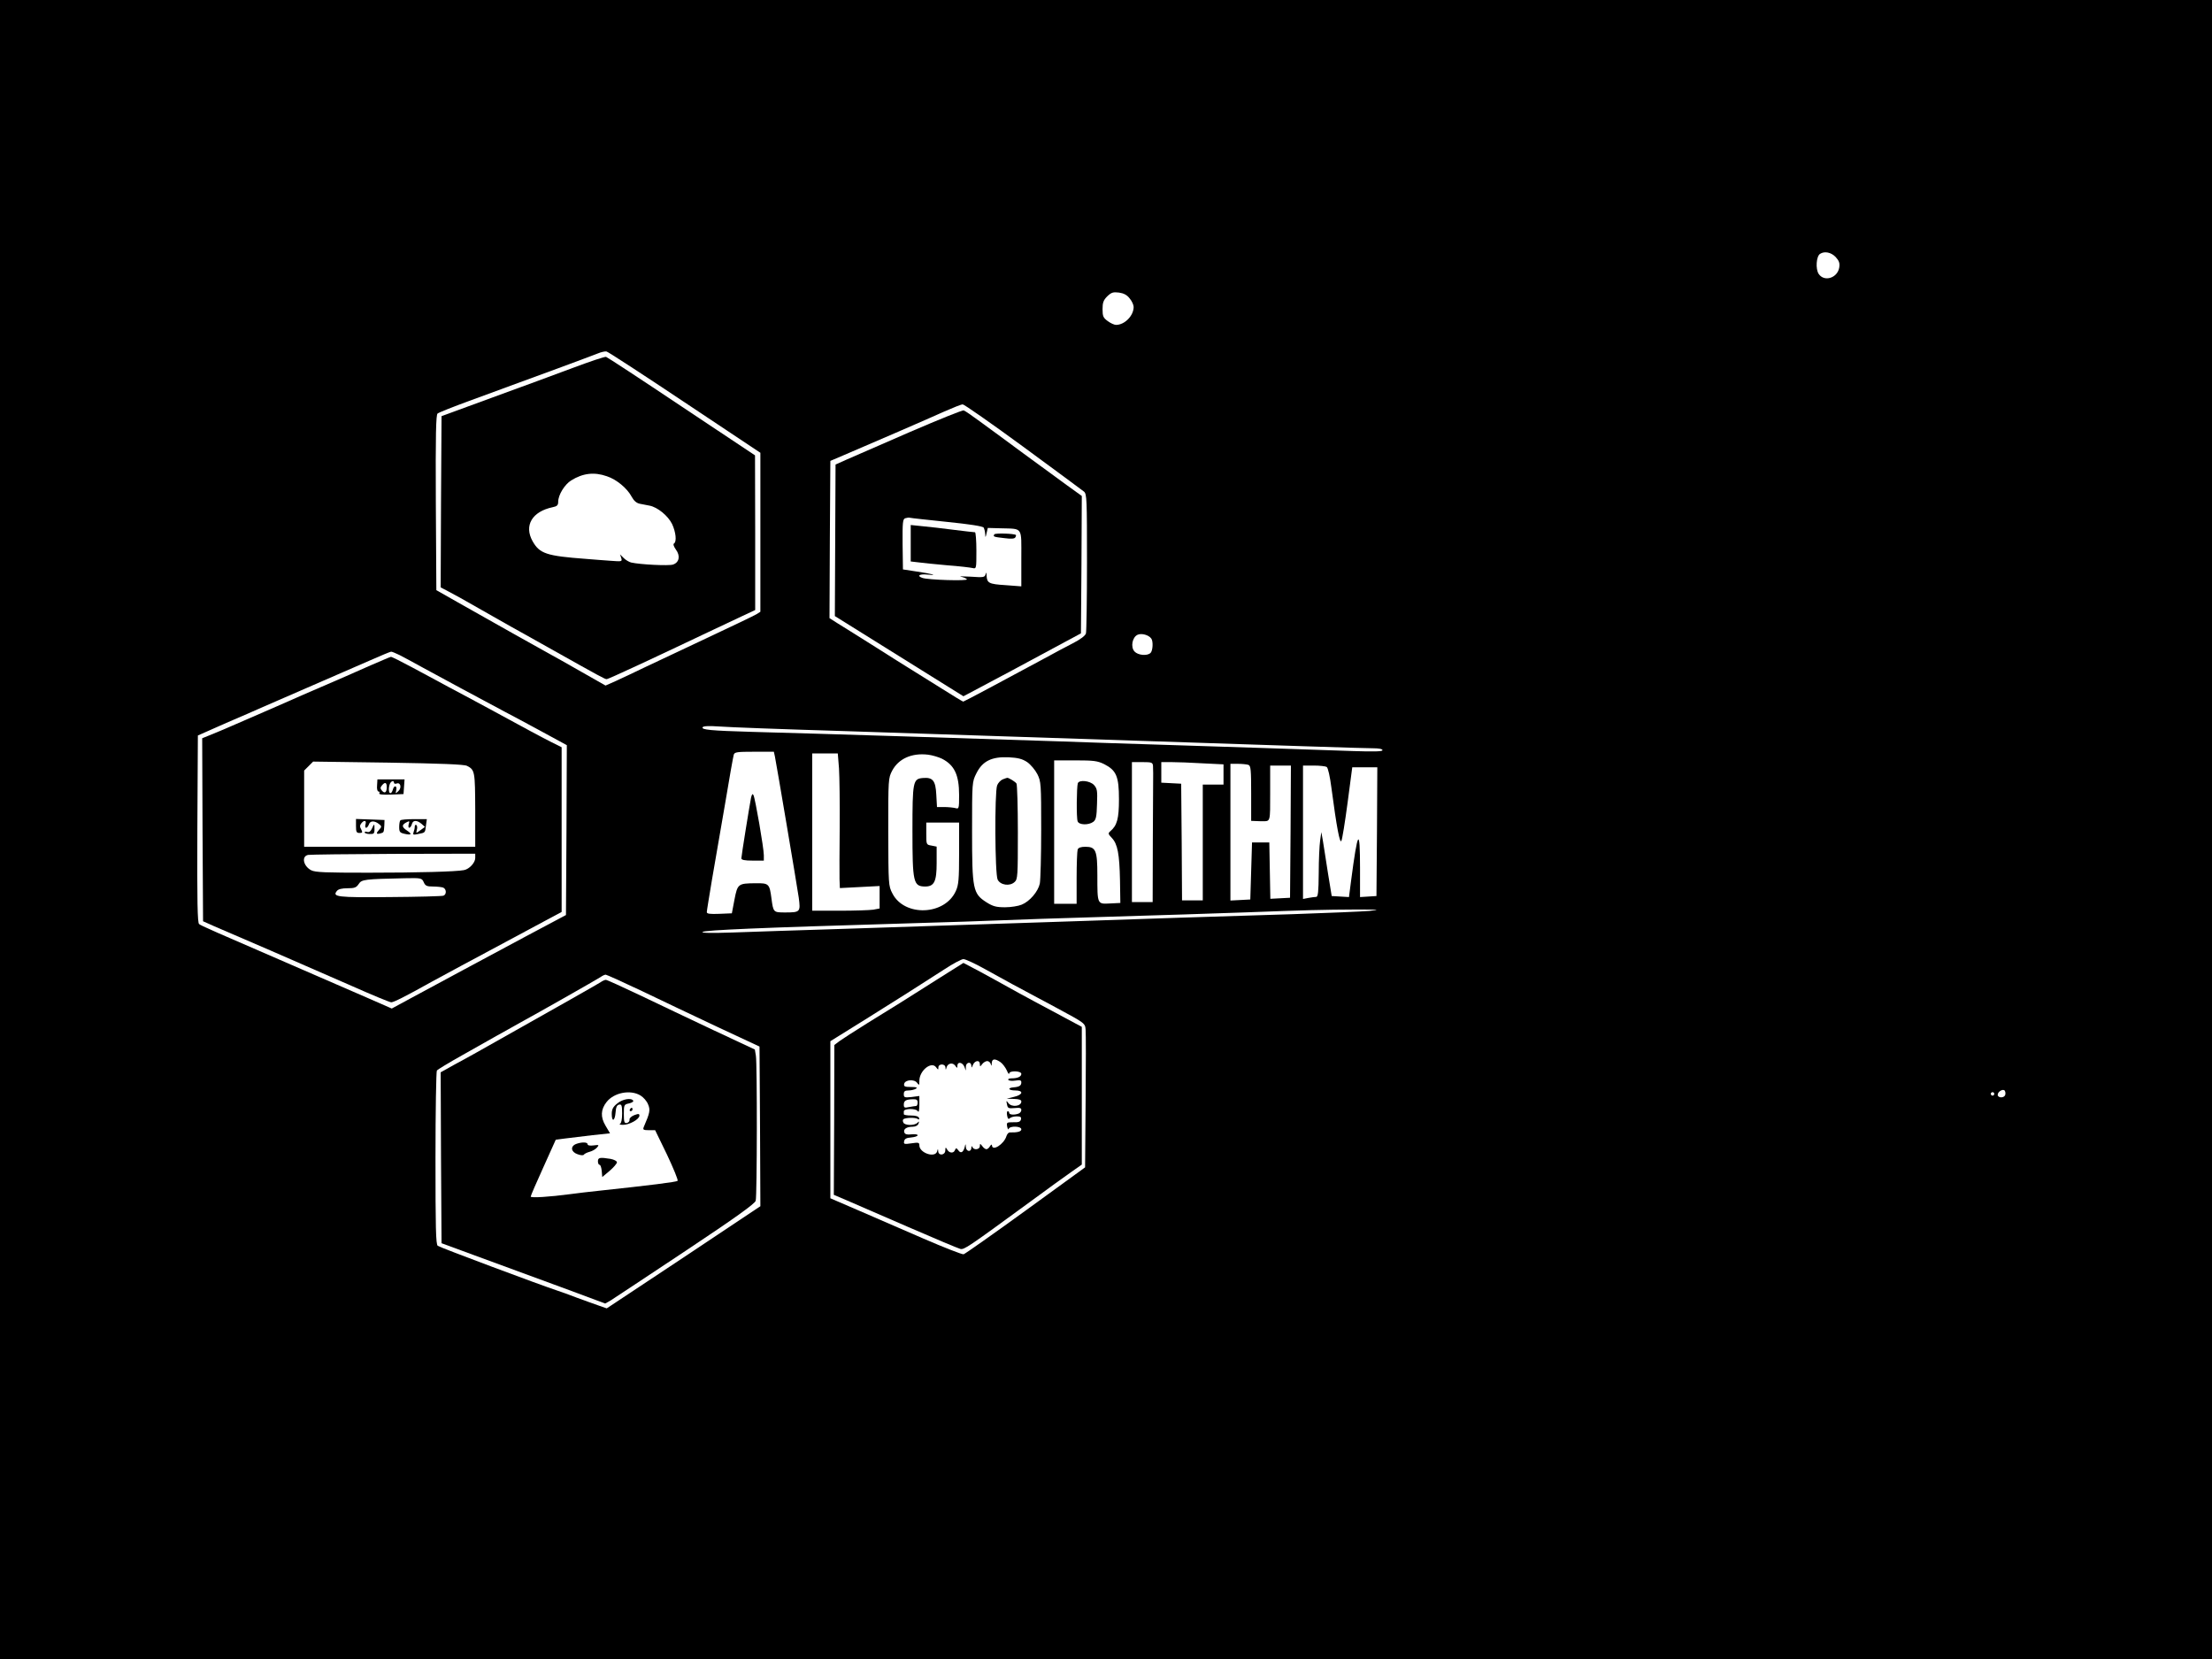 <?xml version="1.0" standalone="no"?>
<!DOCTYPE svg PUBLIC "-//W3C//DTD SVG 20010904//EN"
 "http://www.w3.org/TR/2001/REC-SVG-20010904/DTD/svg10.dtd">
<svg version="1.0" xmlns="http://www.w3.org/2000/svg"
 width="1280pt" height="960pt" viewBox="0 0 1280 960"
 preserveAspectRatio="xMidYMid meet">

<g transform="translate(0,960) scale(0.1,-0.1)"
fill="#000000" stroke="none">
<path d="M0 4800 l0 -4800 6400 0 6400 0 0 4800 0 4800 -6400 0 -6400 0 0
-4800z m10622 3313 c20 -22 25 -35 21 -61 -10 -61 -87 -85 -119 -37 -19 29
-14 102 8 116 26 17 64 9 90 -18z m-4085 -240 c13 -15 23 -38 23 -49 0 -51
-52 -104 -102 -104 -10 0 -32 10 -48 22 -26 19 -30 28 -30 69 0 37 5 52 27 74
24 23 34 26 68 22 28 -4 47 -14 62 -34z m-2574 -602 l437 -291 0 -460 0 -460
-22 -14 c-13 -8 -140 -69 -283 -136 -143 -67 -307 -145 -365 -172 -58 -28
-132 -63 -165 -78 l-61 -27 -139 79 c-77 44 -162 92 -190 107 -55 30 -327 183
-525 295 l-125 71 -3 506 c-2 398 1 509 10 516 7 6 90 39 183 73 94 34 204 75
245 90 41 15 163 60 270 99 107 40 211 78 230 86 19 8 42 13 50 11 9 -2 212
-134 453 -295z m1958 -256 c184 -135 342 -252 352 -260 16 -14 17 -46 17 -407
0 -216 -3 -402 -6 -413 -3 -13 -32 -35 -77 -58 -40 -20 -108 -57 -152 -81
-231 -125 -477 -256 -481 -256 -3 0 -61 35 -127 77 -67 42 -158 99 -202 126
-44 27 -102 64 -130 82 -27 17 -88 56 -135 85 -47 29 -106 67 -133 83 l-47 30
2 455 3 455 75 32 c160 68 499 215 585 254 50 22 97 41 106 41 8 0 166 -110
350 -245z m741 -1110 c12 -16 9 -70 -4 -83 -19 -19 -73 -14 -93 8 -24 26 -13
83 18 97 23 10 64 -1 79 -22z m-4349 -96 c23 -12 85 -45 137 -74 93 -51 342
-185 468 -252 35 -18 130 -69 213 -114 l149 -81 -2 -492 -3 -491 -235 -125
c-248 -133 -483 -259 -664 -357 l-109 -59 -146 64 c-80 35 -245 106 -366 159
-531 230 -591 256 -603 266 -9 7 -12 125 -10 551 l3 540 165 73 c91 39 181 78
200 87 77 33 522 227 630 274 63 28 119 51 123 51 4 1 27 -9 50 -20z m2557
-439 c338 -11 885 -29 1215 -40 1442 -48 1813 -60 1863 -60 31 0 52 -4 52 -11
0 -8 -49 -9 -172 -5 -266 9 -729 25 -1093 36 -181 6 -454 14 -605 20 -420 14
-1366 44 -1780 55 -238 7 -293 12 -284 27 5 7 37 8 98 4 50 -4 368 -16 706
-26z m-386 -147 c9 -44 127 -741 138 -817 11 -83 9 -86 -78 -86 -69 0 -69 0
-80 82 -11 84 -15 88 -92 87 -101 -1 -104 -3 -122 -95 l-15 -79 -72 -3 c-55
-2 -73 0 -73 10 0 7 14 92 30 188 17 96 51 294 76 440 24 146 47 273 50 283 5
15 19 17 119 17 l113 0 6 -27z m371 -70 c3 -49 5 -200 4 -338 -1 -137 -2 -273
-1 -302 l2 -52 115 6 115 6 0 -65 0 -65 -37 -7 c-21 -3 -109 -6 -195 -6 l-158
0 0 455 0 455 74 0 74 0 7 -87z m595 57 c73 -37 100 -94 100 -211 0 -79 -1
-81 -22 -75 -13 3 -42 6 -64 6 l-42 0 -4 71 c-4 82 -20 102 -78 97 -57 -5 -60
-20 -60 -305 0 -299 5 -322 73 -323 53 0 67 29 67 135 l0 96 -30 6 c-30 5 -30
6 -30 69 l0 64 95 0 95 0 0 -177 c0 -152 -3 -184 -19 -219 -64 -142 -298 -150
-367 -14 -23 44 -23 52 -24 356 0 306 0 311 23 355 37 69 113 103 207 92 25
-3 61 -14 80 -23z m494 -20 c20 -14 46 -45 59 -70 21 -43 22 -55 22 -320 0
-151 -4 -292 -8 -313 -10 -46 -58 -103 -105 -122 -19 -8 -62 -15 -96 -15 -51
0 -70 5 -108 29 -78 50 -83 74 -83 411 0 284 0 285 25 335 35 71 89 97 186 93
55 -3 79 -9 108 -28z m446 -12 c70 -36 85 -71 85 -203 0 -113 -11 -152 -50
-185 -14 -12 -13 -16 9 -39 33 -35 44 -92 47 -246 l2 -130 -60 -3 c-74 -4 -73
-6 -73 163 0 144 -9 165 -69 165 -26 0 -41 -5 -45 -16 -3 -9 -6 -83 -6 -165
l0 -149 -65 0 -65 0 0 415 0 415 123 0 c107 0 128 -3 167 -22z m282 -10 c0
-13 1 -32 1 -43 0 -11 -1 -183 -2 -382 l-1 -363 -60 0 -60 0 0 405 0 405 60 0
c55 0 60 -2 62 -22z m286 15 l122 -6 0 -59 0 -58 -60 0 -60 0 0 -335 0 -335
-60 0 -60 0 -2 338 -3 337 -57 3 -58 3 0 59 0 60 58 0 c33 0 114 -3 180 -7z
m266 -9 c14 -5 16 -29 16 -165 l0 -159 25 -1 c14 -1 32 -1 40 -1 47 0 45 -7
45 162 l0 160 60 0 60 0 -2 -382 -3 -383 -57 -3 -57 -3 -3 163 -3 163 -50 0
-50 0 -5 -165 -5 -165 -57 -3 -58 -3 0 396 0 395 44 0 c24 0 51 -3 60 -6z
m453 -12 c8 -5 19 -56 27 -118 31 -234 49 -327 58 -310 5 9 21 108 36 221 l27
205 72 0 73 0 -2 -372 -3 -373 -47 -3 -48 -3 0 165 c0 244 -13 226 -52 -72
l-12 -93 -50 3 -50 3 -22 135 c-11 74 -25 158 -29 185 l-9 50 -7 -50 c-4 -27
-8 -112 -8 -187 -1 -110 -4 -138 -15 -138 -7 0 -28 -3 -45 -6 l-31 -6 0 386 0
386 63 0 c34 0 68 -4 74 -8z m248 -833 c-44 -4 -244 -12 -445 -19 -468 -14
-858 -27 -1235 -40 -484 -16 -880 -29 -1365 -45 -250 -8 -538 -17 -640 -21
-121 -4 -182 -3 -175 3 11 11 346 25 1130 48 275 8 550 17 610 20 61 3 333 12
605 20 272 8 626 19 785 25 376 14 457 16 650 17 136 0 148 -1 80 -8z m-2225
-337 c118 -66 174 -96 412 -223 167 -90 167 -90 170 -127 2 -20 2 -208 0 -417
l-3 -380 -344 -250 c-189 -137 -351 -251 -359 -253 -8 -2 -113 39 -233 91
-120 52 -290 126 -378 164 l-160 69 0 454 0 455 201 125 c201 126 292 183 459
291 50 33 99 59 110 59 11 0 68 -26 125 -58z m-1985 -127 c110 -53 308 -147
440 -209 l240 -112 3 -462 2 -462 -444 -296 -445 -295 -43 15 c-24 8 -81 29
-128 46 -47 18 -96 36 -110 40 -109 36 -686 252 -697 261 -11 9 -13 103 -13
508 0 273 4 501 8 506 4 6 70 46 147 89 214 121 227 128 265 149 19 11 53 30
75 42 90 49 441 248 460 261 11 8 24 14 30 14 5 0 100 -43 210 -95z m7888
-602 c-7 -18 -43 -17 -43 2 0 19 33 37 41 23 4 -6 5 -17 2 -25z m-63 7 c0 -5
-4 -10 -10 -10 -5 0 -10 5 -10 10 0 6 5 10 10 10 6 0 10 -4 10 -10z"/>
<path d="M3320 7473 c-96 -36 -308 -114 -470 -173 l-295 -108 -3 -496 -2 -495
42 -22 c24 -12 104 -56 178 -99 74 -42 158 -90 185 -105 28 -15 127 -71 220
-123 303 -170 325 -182 336 -182 9 0 261 117 589 273 63 30 150 71 193 91 l77
36 0 447 -1 448 -425 283 c-233 156 -430 285 -437 287 -7 2 -91 -26 -187 -62z
m192 -629 c55 -18 117 -69 143 -118 13 -24 28 -37 47 -41 15 -3 41 -8 57 -11
46 -9 106 -58 130 -106 22 -47 28 -103 11 -113 -6 -4 -1 -18 11 -35 27 -36 20
-75 -17 -87 -24 -8 -190 0 -242 12 -12 3 -32 15 -43 26 l-21 21 7 -21 c6 -21
4 -21 -62 -16 -37 3 -102 7 -143 11 -228 17 -267 30 -308 102 -51 91 -3 172
116 197 26 5 32 12 32 31 0 40 37 100 75 124 68 42 133 50 207 24z"/>
<path d="M5265 7100 c-165 -72 -329 -143 -365 -159 l-65 -29 -2 -438 -2 -439
372 -232 372 -232 100 53 c88 46 242 129 500 268 l80 43 3 397 2 398 -86 62
c-47 35 -161 118 -253 185 -91 67 -203 150 -249 183 -46 34 -88 63 -95 65 -7
3 -147 -54 -312 -125z m215 -520 c128 -13 207 -25 212 -33 4 -7 8 -23 9 -37 1
-23 2 -22 8 5 l7 30 74 -2 c131 -4 120 12 120 -175 l0 -161 -92 7 c-96 6 -107
12 -109 56 -1 19 -2 21 -6 6 -5 -17 -13 -18 -86 -13 -45 2 -71 3 -57 0 14 -3
30 -9 35 -15 11 -11 -227 -4 -258 8 -34 12 -16 24 31 19 64 -6 29 4 -65 18
l-78 12 -2 145 c-1 128 1 146 15 151 9 3 22 5 27 3 6 -2 102 -12 215 -24z"/>
<path d="M5270 6456 l0 -105 43 -5 c23 -3 98 -11 167 -17 69 -5 135 -13 148
-16 22 -5 22 -4 22 101 0 58 -4 106 -8 106 -4 0 -59 6 -122 14 -63 8 -145 18
-182 21 l-68 7 0 -106z"/>
<path d="M5754 6508 c-9 -13 -5 -15 58 -22 38 -5 58 -4 63 4 4 6 5 13 4 14
-10 9 -121 12 -125 4z"/>
<path d="M2145 5750 c-60 -27 -126 -55 -145 -64 -88 -38 -209 -90 -245 -106
-22 -10 -93 -41 -157 -69 -65 -28 -169 -73 -230 -100 -62 -27 -132 -57 -156
-66 l-42 -17 2 -530 3 -529 65 -29 c36 -15 182 -78 325 -140 143 -62 355 -155
472 -206 117 -52 219 -94 227 -94 14 0 82 34 236 120 47 26 123 67 170 92 47
25 110 59 140 75 30 16 142 76 248 133 l192 103 0 476 0 477 -62 31 c-61 31
-119 62 -378 203 -69 37 -165 89 -215 115 -49 27 -143 77 -208 112 -65 35
-121 63 -125 62 -4 0 -56 -23 -117 -49z m558 -582 c45 -23 46 -33 47 -255 l0
-213 -495 0 -495 0 0 220 0 221 26 26 26 26 435 -6 c302 -5 441 -10 456 -19z
m47 -533 c0 -27 -34 -64 -65 -70 -45 -9 -266 -15 -553 -15 -248 0 -307 2 -331
14 -46 24 -58 81 -18 89 12 2 235 5 495 6 l472 1 0 -25z m-298 -140 c9 -21 18
-25 54 -25 23 0 49 -3 58 -6 20 -8 21 -40 2 -47 -7 -3 -147 -7 -310 -8 -307
-3 -335 1 -306 36 8 10 29 15 61 15 41 0 51 4 65 25 17 26 32 28 267 33 95 2
98 1 109 -23z"/>
<path d="M2182 5055 c-2 -20 2 -35 8 -35 6 0 8 -5 5 -10 -5 -7 17 -10 67 -8
l73 3 3 43 3 42 -78 0 -79 0 -2 -35z m98 15 c0 -5 7 -7 15 -4 23 9 31 -25 10
-44 -17 -16 -17 -16 -12 6 6 27 -13 30 -20 2 -3 -11 -9 -20 -14 -20 -10 0 -12
31 -3 54 7 17 24 22 24 6z m-42 -25 c0 -31 -12 -39 -28 -20 -10 12 -10 18 0
30 18 22 28 18 28 -10z"/>
<path d="M2060 4820 c0 -34 3 -40 20 -40 18 0 19 3 10 21 -9 15 -8 24 1 35 17
21 31 17 24 -6 -3 -11 -2 -20 4 -20 5 0 12 9 16 20 7 22 33 22 59 1 15 -12 15
-16 1 -31 -20 -22 -19 -29 5 -23 22 6 21 5 24 48 l1 30 -82 3 -83 3 0 -41z"/>
<path d="M2317 4853 c-4 -3 -7 -21 -7 -39 0 -28 4 -33 31 -39 40 -9 46 -2 14
19 -30 20 -32 32 -4 47 19 10 20 8 14 -10 -3 -12 -2 -21 3 -21 5 0 12 9 15 20
6 25 28 26 56 3 l20 -18 -26 -19 c-26 -19 -26 -19 -21 2 4 12 2 25 -3 28 -5 3
-9 -1 -9 -10 0 -8 -3 -22 -7 -32 -5 -15 -2 -16 27 -10 41 8 40 6 45 50 l5 36
-73 0 c-41 0 -77 -3 -80 -7z"/>
<path d="M2152 4805 c-7 -16 -17 -23 -27 -19 -8 3 -15 2 -15 -3 0 -4 13 -9 28
-9 25 -1 29 2 29 27 0 35 -1 35 -15 4z"/>
<path d="M4346 4984 c-9 -46 -56 -337 -56 -351 0 -9 19 -13 65 -13 l65 0 0 31
c0 41 -50 330 -60 348 -5 10 -9 6 -14 -15z"/>
<path d="M5802 5090 c-12 -5 -27 -21 -32 -35 -15 -40 -13 -514 3 -545 16 -32
70 -40 98 -14 18 16 19 34 19 288 0 149 -4 276 -8 282 -6 10 -47 35 -54 33 -2
0 -13 -4 -26 -9z"/>
<path d="M6237 5068 c-7 -21 -9 -202 -1 -221 8 -21 62 -23 90 -3 16 12 20 29
22 103 3 78 1 90 -18 111 -23 24 -84 31 -93 10z"/>
<path d="M5440 3943 c-199 -127 -271 -171 -420 -263 -74 -46 -148 -94 -163
-105 l-29 -22 -1 -434 -2 -433 75 -32 c41 -18 201 -87 355 -154 154 -67 290
-124 302 -127 23 -5 42 8 403 272 102 75 211 154 243 176 l57 40 0 399 0 398
-97 52 c-54 29 -136 73 -183 98 -47 25 -114 62 -150 82 -36 20 -108 60 -160
88 l-95 50 -135 -85z m349 -489 c13 -9 29 -31 37 -48 7 -17 13 -25 14 -18 0
18 70 16 70 -2 0 -16 -21 -26 -56 -26 -14 0 -23 -4 -19 -9 3 -5 21 -7 40 -4
28 4 35 2 35 -10 0 -19 -11 -26 -44 -29 -39 -3 -31 -18 9 -18 50 0 45 -25 -7
-37 l-43 -11 43 -1 c29 -1 42 -5 42 -15 0 -28 -56 -35 -75 -9 -12 16 -13 15
-8 -7 4 -23 8 -25 44 -22 30 3 39 1 39 -11 0 -8 -7 -18 -16 -21 -24 -9 -54 -7
-54 4 0 6 -4 10 -9 10 -4 0 -6 -12 -3 -26 3 -18 8 -22 15 -15 6 6 24 11 40 11
22 0 28 -4 25 -17 -3 -14 -13 -18 -44 -17 -38 0 -40 -1 -36 -25 3 -14 7 -20 9
-13 7 18 73 16 73 -3 0 -13 -22 -19 -67 -18 -7 0 -15 -9 -19 -21 -14 -47 -83
-91 -84 -53 0 6 -5 4 -11 -5 -5 -10 -15 -18 -21 -18 -6 0 -17 8 -24 18 -13 16
-13 16 -14 0 0 -21 -36 -25 -43 -5 -3 7 -6 5 -6 -5 -1 -27 -31 -22 -32 5 -1
20 -2 20 -6 2 -8 -33 -23 -42 -37 -22 -12 15 -14 16 -20 2 -7 -20 -33 -19 -45
3 -9 15 -10 15 -11 -5 0 -28 -39 -33 -41 -5 -1 16 -2 16 -6 0 -11 -41 -103
-10 -103 34 0 17 -5 18 -46 12 -41 -6 -46 -5 -42 12 2 14 13 20 41 22 20 2 37
7 37 13 0 5 -16 7 -36 5 -25 -3 -37 0 -41 11 -7 19 13 33 48 33 16 0 30 7 34
18 5 14 4 15 -6 5 -18 -18 -76 -16 -82 2 -4 8 -3 16 1 19 14 9 68 10 81 2 9
-6 12 -5 9 5 -3 9 -20 14 -46 14 -23 0 -42 3 -42 8 0 4 0 11 0 16 0 17 70 18
80 2 7 -11 9 0 10 35 l0 52 -45 -6 c-41 -4 -45 -3 -45 17 0 16 6 21 28 21 15
0 34 5 42 10 11 7 3 10 -28 10 -36 0 -43 3 -40 18 5 24 58 29 75 6 12 -16 13
-15 13 12 0 59 70 115 97 78 12 -16 13 -16 13 -1 0 23 40 23 41 0 1 -16 2 -16
6 -1 6 25 35 32 50 12 12 -16 13 -17 13 -1 0 25 29 21 40 -5 l9 -23 0 23 c1
26 31 31 32 5 0 -14 2 -13 9 5 11 26 40 30 40 5 1 -17 1 -17 14 0 7 9 20 17
29 17 8 0 18 -8 20 -17 4 -14 5 -12 6 5 1 26 18 28 50 6z m-479 -234 c0 -11
-4 -20 -9 -20 -5 0 -23 -3 -40 -6 -27 -6 -31 -4 -31 14 0 23 12 30 53 31 21 1
27 -4 27 -19z"/>
<path d="M3475 3916 c-17 -11 -203 -117 -715 -405 -30 -17 -90 -50 -133 -73
l-77 -43 2 -495 3 -494 185 -68 c259 -95 287 -105 539 -198 l223 -83 32 18
c17 11 211 139 432 286 293 195 403 274 407 291 8 29 9 791 1 839 l-6 36 -242
113 c-132 63 -324 153 -425 202 -101 48 -189 88 -195 88 -6 0 -20 -6 -31 -14z
m231 -655 c17 -10 37 -33 44 -51 14 -33 11 -49 -25 -132 -6 -15 -2 -18 30 -18
l36 0 69 -142 c37 -79 65 -146 61 -151 -7 -7 -162 -26 -451 -57 -58 -6 -134
-15 -170 -20 -120 -16 -230 -23 -229 -14 0 5 33 81 73 169 l72 160 54 7 c30 4
101 12 157 19 l103 11 -26 44 c-30 50 -28 94 6 137 43 55 138 73 196 38z"/>
<path d="M3571 3214 c-24 -19 -31 -34 -31 -60 0 -49 18 -42 22 8 2 31 8 44 21
46 14 3 17 -5 17 -51 0 -35 -5 -57 -12 -60 -7 -3 1 -6 17 -6 35 -1 95 32 95
53 0 12 -5 12 -30 3 -17 -7 -29 -18 -27 -26 1 -9 -6 -17 -15 -19 -15 -3 -18 4
-18 51 0 53 1 56 30 62 17 4 28 11 24 16 -11 18 -63 9 -93 -17z"/>
<path d="M3645 3180 c-3 -5 -1 -10 4 -10 6 0 11 5 11 10 0 6 -2 10 -4 10 -3 0
-8 -4 -11 -10z"/>
<path d="M3333 2980 c-34 -14 -29 -46 9 -59 19 -7 34 -8 37 -2 4 5 18 12 33
16 15 4 33 14 42 24 14 16 13 17 -19 13 -21 -3 -35 0 -35 7 0 13 -36 13 -67 1z"/>
<path d="M3460 2880 c0 -11 4 -20 9 -20 6 0 11 -16 13 -36 l3 -35 43 36 c23
20 42 42 42 49 0 8 -17 16 -37 20 -62 10 -73 8 -73 -14z"/>
</g>
</svg>
